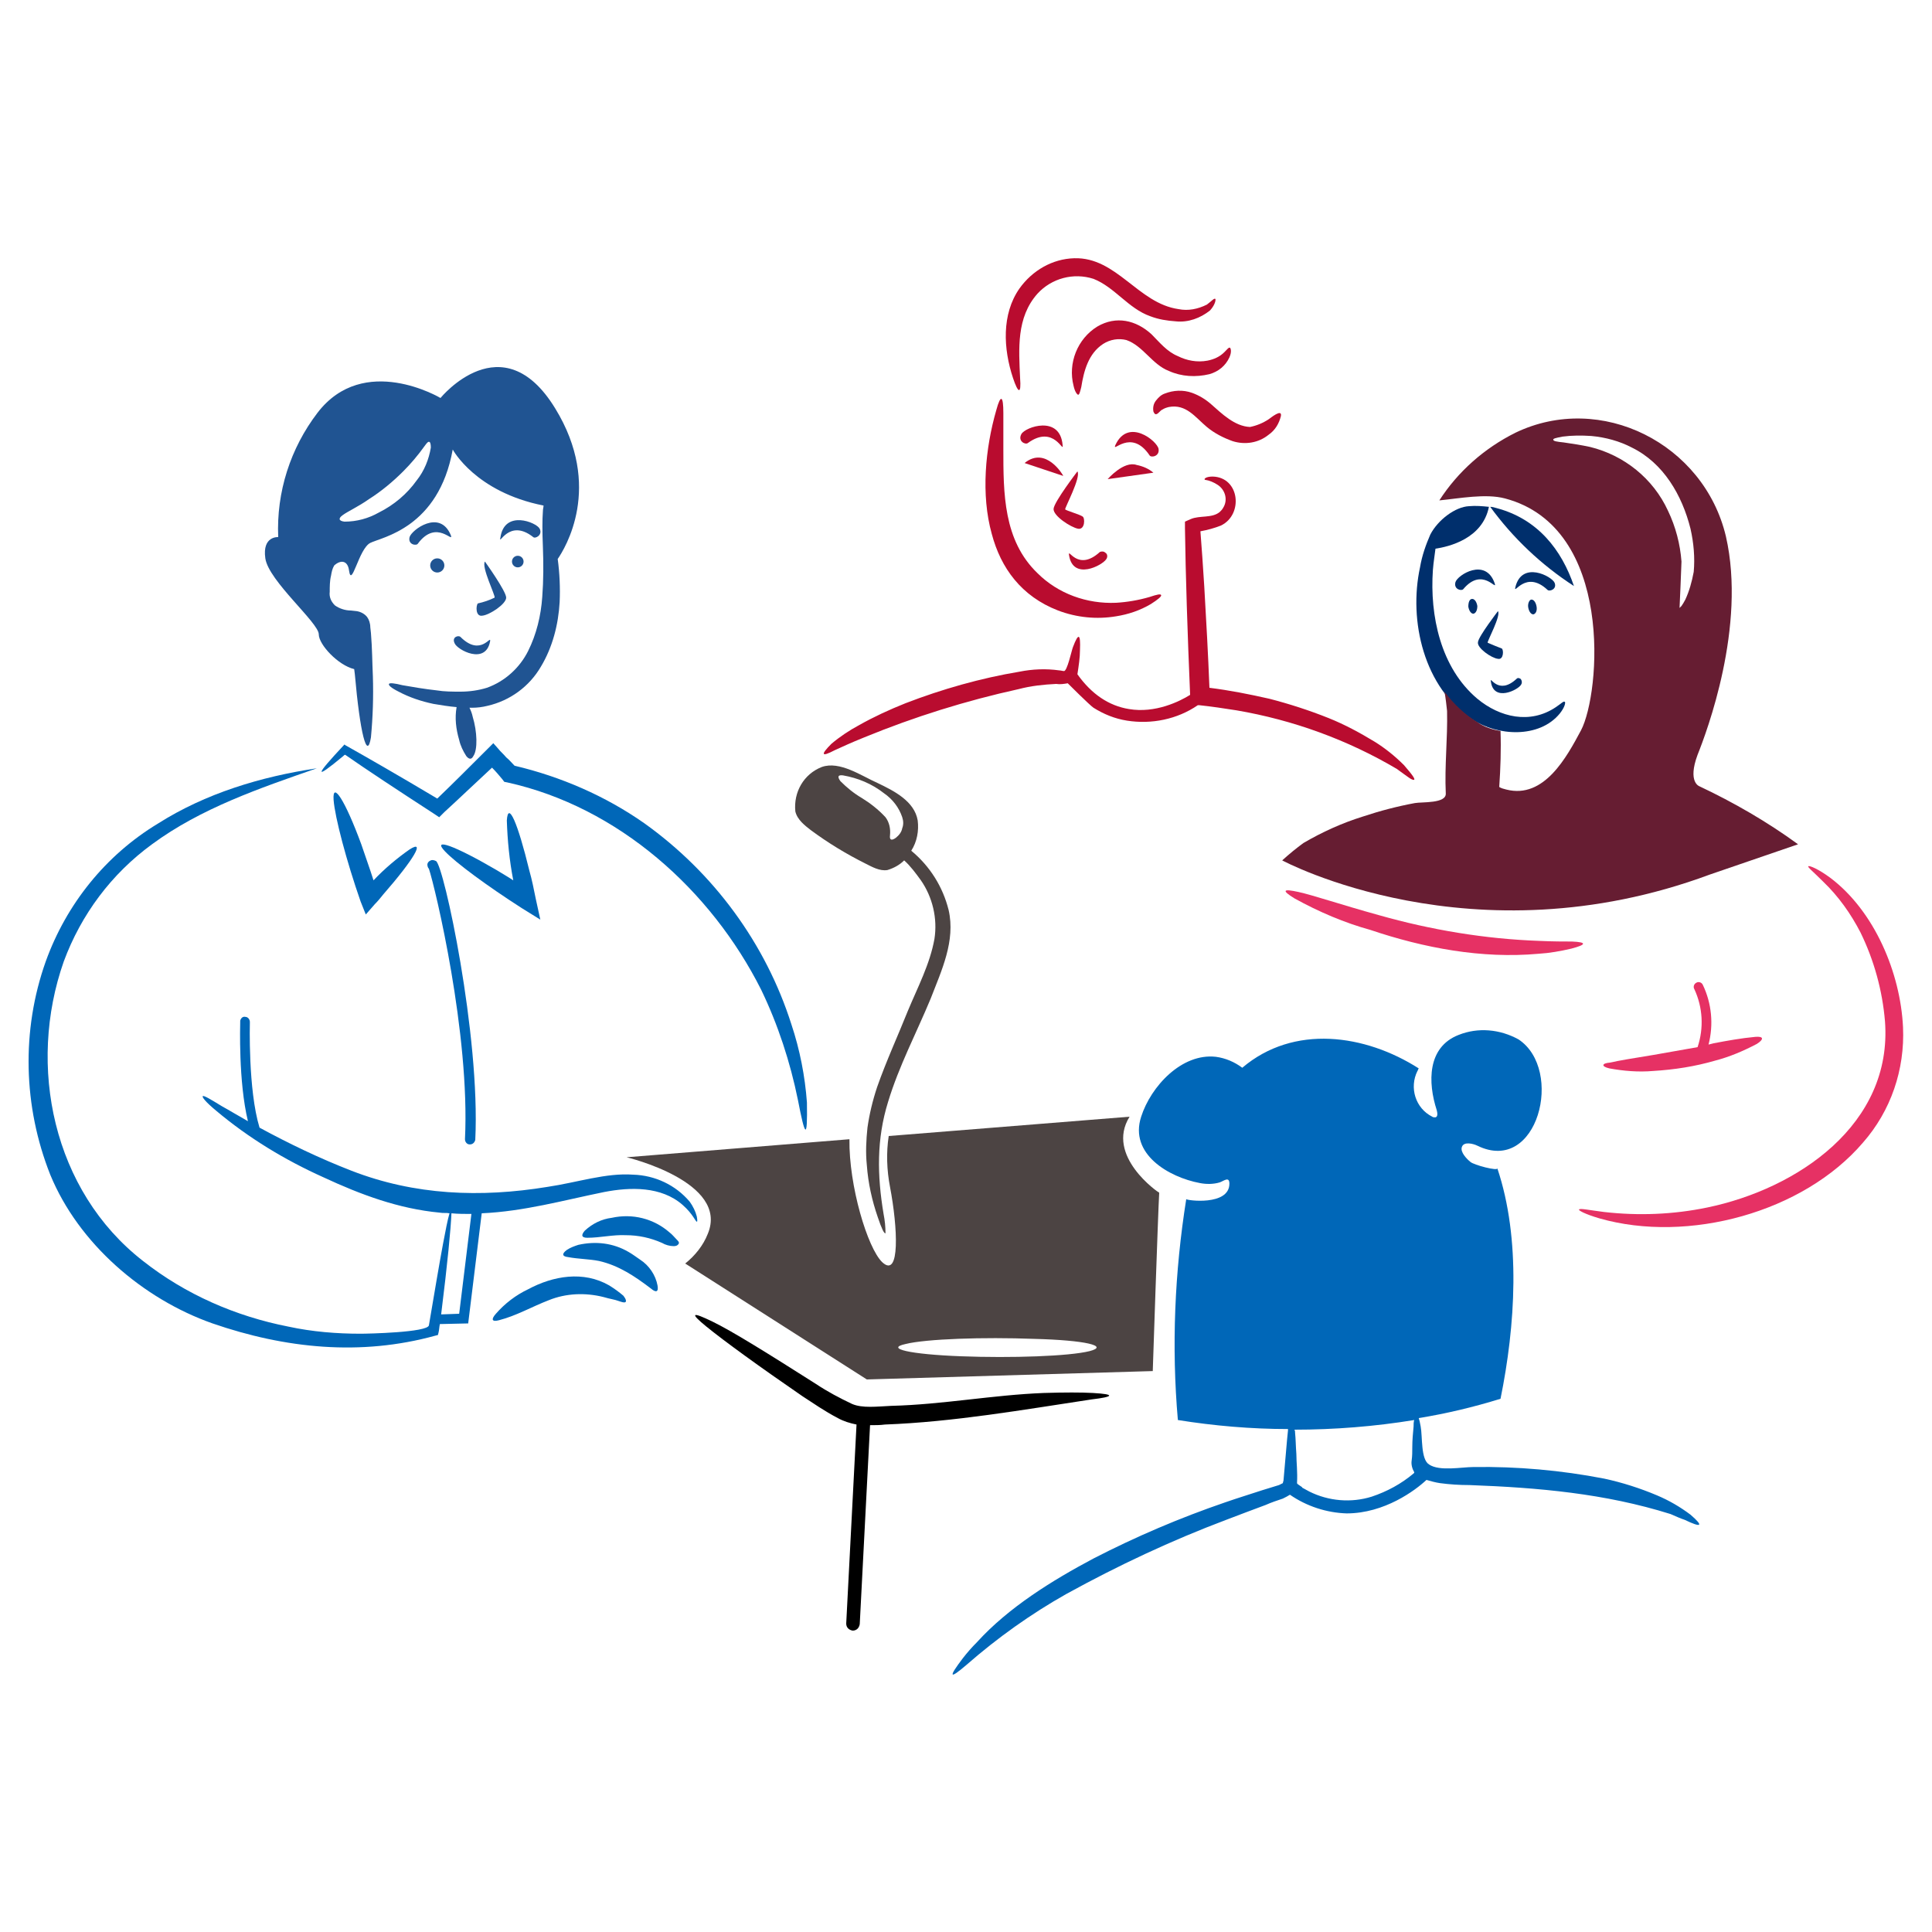 <?xml version="1.0" encoding="utf-8"?>
<!-- Generator: Adobe Illustrator 26.3.1, SVG Export Plug-In . SVG Version: 6.00 Build 0)  -->
<svg version="1.1" id="Capa_1" xmlns="http://www.w3.org/2000/svg" xmlns:xlink="http://www.w3.org/1999/xlink" x="0px" y="0px"
	 viewBox="0 0 300 300" style="enable-background:new 0 0 300 300;" xml:space="preserve">
<style type="text/css">
	.st0{fill:#B90C2F;}
	.st1{fill:#1D201F;}
	.st2{fill:#002F6C;}
	.st3{fill:#E63164;}
	.st4{fill:#0067B8;}
	.st5{fill:#661D32;}
	.st6{fill:#4C4443;}
	.st7{fill:#205492;}
</style>
<path d="M169.7,216.3c-1.8-0.1-4.4-0.1-7.6,0c-7.9,0.3-15.7,1.8-23.7,2c-2.2,0.1-4.5,0.4-6.1-0.3c-1.9-0.9-3.8-1.9-5.6-3.1
	c-7.4-4.7-13-8.2-16.1-9.7s-3.6-1.4-0.9,0.8s8.2,6.2,14.9,10.8c1.7,1.1,3.4,2.3,5.5,3.4c0.9,0.5,1.9,0.8,2.9,1l-1.6,30.9
	c0,0.6,0.4,1,1,1.1c0.6,0,1-0.4,1.1-1l0,0l1.6-30.9c0.8,0,1.6,0,2.3-0.1c10.7-0.4,21.5-2.3,32.1-3.9
	C172.9,216.9,173.3,216.5,169.7,216.3z"/>
<path class="st0" d="M172,74.4l7.1-1c-0.7-0.6-1.6-1-2.6-1.2C174.5,71.5,172,74.4,172,74.4z"/>
<path class="st0" d="M159.1,71.9l6,2C165.1,73.8,162.4,69.2,159.1,71.9z"/>
<path class="st0" d="M165,69.1c-0.4-4.7-5.8-2.8-6.4-1.7s0.6,1.7,1,1.4C163.7,65.8,165.2,70.6,165,69.1z"/>
<path class="st0" d="M179.9,69.7c-0.2-1.2-4.7-4.9-6.7-0.6c-0.6,1.4,2.4-2.7,5.3,1.6C178.7,71.1,180.1,70.9,179.9,69.7z"/>
<path class="st0" d="M167.4,82.1c1.1,0.2,1.1-1.7,0.7-1.9c-0.4-0.3-2.5-0.9-2.7-1.1c-0.1-0.2,2.5-5,1.9-5.9c0,0-3.6,4.7-3.7,5.8
	S166.3,81.9,167.4,82.1z"/>
<path class="st0" d="M171.8,86.8c0.2-0.3,0.2-0.8-0.2-1c-0.2-0.2-0.5-0.2-0.8-0.1c-3.5,3.2-5-0.8-4.8,0.5
	C166.6,90.2,171.2,87.8,171.8,86.8z"/>
<path class="st0" d="M154,82.9c1.4,5.3,4.6,9.7,10.3,11.9c2.9,1.1,6,1.4,9,0.9c1.9-0.3,3.7-0.9,5.4-1.9c1.1-0.7,1.7-1.2,1.6-1.4
	c-0.1-0.2-0.6-0.1-1.8,0.3c-1.7,0.5-3.5,0.8-5.2,0.9c-4.5,0.2-9-1.4-12.2-4.6c-5.3-5.1-5.3-12.4-5.3-19.3c0-2.4,0-4.3,0-5.6
	c0-2.6-0.4-3-1.1-0.4C153,69.6,152.3,76.8,154,82.9z"/>
<path class="st0" d="M218,118.8c-1.4-1.4-2.9-2.6-4.5-3.6c-2.3-1.4-4.7-2.7-7.2-3.7c-3-1.2-6.1-2.2-9.2-3c-3.1-0.7-6.1-1.3-9.3-1.7
	c-0.2-5.2-0.5-10.5-0.8-15.7c-0.2-3.2-0.4-6.1-0.6-8.6c1.1-0.2,2.2-0.5,3.2-0.9c3.5-1.7,2.9-7.5-1.3-7.6c-1.1,0-1.4,0.4-1.2,0.5
	c0.7,0.1,1.4,0.4,2,0.8c1.2,0.8,1.6,2.4,0.8,3.6c-0.1,0.2-0.3,0.4-0.5,0.6c-1.2,1-3.1,0.5-4.5,1.1l-0.9,0.4l0,1
	c0.1,7.3,0.4,16.5,0.8,25.9c-1.6,1-5.4,2.9-9.5,2.2c-3.1-0.5-5.8-2.3-8-5.4c0.2-1.3,0.4-2.6,0.4-3.8c0.1-2.4-0.2-2.8-1.1-0.4
	c-0.2,0.5-0.9,3.8-1.4,3.7c-0.2,0-0.5-0.1-0.7-0.1c-2.1-0.3-4.2-0.2-6.2,0.2c-6,1-12,2.7-17.7,4.9c-2.5,1-4.9,2.1-7.2,3.4
	c-1.5,0.8-3,1.8-4.3,2.9c-1.7,1.7-1.6,2.1,0.5,1c1.1-0.5,2.6-1.2,4.6-2c7.8-3.2,15.8-5.7,24-7.5c1.9-0.5,3.8-0.7,5.8-0.8
	c0.6,0.1,1.2,0,1.8-0.1c0,0,3.4,3.4,4,3.8c1.6,1,3.3,1.7,5.2,2c3.8,0.6,7.8-0.2,11-2.4l0.2,0c1.9,0.2,3.9,0.5,5.8,0.8
	c8.8,1.5,17.3,4.6,24.9,9.1c0.8,0.6,1.4,1,1.8,1.3s0.7,0.4,0.8,0.4C219.9,121.1,219.3,120.3,218,118.8z"/>
<path class="st0" d="M157.3,58.7c0.8,2.4,1.3,2.6,1.1,0c-0.2-4.5-0.6-9.4,2.7-13.1c2.2-2.4,5.6-3.3,8.7-2.3c3.3,1.3,5.4,4.6,8.8,5.8
	c1.3,0.5,2.6,0.7,4,0.8c1.9,0.2,3.8-0.5,5.3-1.7c0.9-1,0.9-1.8,0.8-1.8c-0.2-0.1-0.5,0.3-1.3,0.9c-1.4,0.7-2.9,1-4.4,0.7
	c-6.3-0.9-9.6-8.1-16.2-7.9c-3.4,0.1-6.5,1.9-8.5,4.7C155.5,48.8,155.8,54.2,157.3,58.7z"/>
<path class="st0" d="M182.9,55.3c-1.7-0.7-2.8-2.1-4.1-3.4c-2.4-2.2-5.5-2.9-8.4-1.2c-3.1,1.9-4.6,5.7-3.7,9.2
	c0.2,0.9,0.5,1.3,0.7,1.4c0.2,0,0.3-0.4,0.5-1.2c0.4-2.5,1.1-5.2,3.4-6.7c1.1-0.7,2.4-0.9,3.6-0.6c2.6,0.9,4,3.8,6.6,4.8
	c2,0.9,4.2,1,6.3,0.5c1.4-0.4,2.5-1.3,3.1-2.6c0.4-0.9,0.2-1.4,0.1-1.5c-0.2-0.1-0.4,0.2-0.9,0.7c-0.7,0.7-1.6,1.1-2.6,1.3
	C185.9,56.3,184.3,56,182.9,55.3z"/>
<path class="st0" d="M188.1,62.8c-0.9-0.8-1.9-1.4-3-1.8c-1.4-0.5-2.9-0.4-4.2,0.1c-0.6,0.2-1,0.6-1.4,1.1c-0.4,0.5-0.5,1.1-0.4,1.7
	c0.1,0.2,0.2,0.5,0.5,0.4c0.3-0.1,0.6-0.6,0.9-0.7c0.3-0.2,0.6-0.3,1-0.4c2.7-0.5,4.1,1.6,5.9,3.1c1.2,1,2.6,1.7,4,2.2
	c1.9,0.6,4,0.3,5.6-1c1-0.7,1.6-1.7,1.9-2.9c0.2-1.2-1.6,0.3-1.9,0.5c-0.9,0.6-1.9,1-2.9,1.2C191.7,66.2,189.7,64.2,188.1,62.8z"/>
<path class="st1" d="M252.7,95.3c-0.3-0.1-0.6-0.1-0.7-0.2c-0.1-0.1-0.2-0.6,0.6-0.9c0.5-0.2,1-0.2,1.4,0c0.7,0.2,1.3,0.7,1.6,1.3
	c0.4,0.7,0.7,1.5,0.8,2.3c0.2,0.9,0.2,1.8,0.2,2.7c0,0.6-0.2,1.2-0.5,1.7c-0.3,0.6-0.9,1.2-1.5,1.5c-1,0.4-2.1,0.6-3.2,0.5
	c-0.1,0-0.1,0-0.2,0c0.2,0,0.4-0.1,0.5-0.3c0.5-0.7,0.3-0.8,0.3-0.5c0,0.5,0.1,0.9,0.1,1.3c0,0.9,0.1,1.7,0,2.6c0,2.5-0.3,5-0.9,7.4
	c-0.5,1.4-0.9,1.2-1.1-0.2s-0.4-4-0.7-7.5c-0.1-0.9-0.2-1.7-0.2-2.6l-0.1-0.7c-0.1-0.4,0-0.8,0.1-1.2c0.2-0.5,0.6-0.9,1-1.1
	c0.2-0.1,0.5-0.2,0.8-0.2c0.3,0,0.5-0.1,0.8-0.1c1,0,1.5-0.1,1.6-0.3c0.2-0.1,0.3-0.5,0.4-1.1c0.1-0.7,0.1-1.4,0-2
	c0-0.5-0.1-1-0.2-1.4C253.6,95.8,253.2,95.5,252.7,95.3z"/>
<path class="st2" d="M232.6,102.3c0.9,0.2,0.9-1.4,0.6-1.6c-0.8-0.3-1.5-0.6-2.2-0.9c-0.1-0.2,2.1-4.2,1.6-4.9c0,0-3,3.9-3.1,4.8
	C229.3,100.6,231.6,102.2,232.6,102.3z"/>
<path class="st2" d="M236.2,106.3c0.2-0.3,0.1-0.7-0.1-0.9c-0.2-0.1-0.4-0.2-0.6,0c-2.9,2.7-4.2-0.6-4,0.4
	C231.9,109.1,235.8,107.1,236.2,106.3z"/>
<path class="st2" d="M241.6,109.8c-4,2.7-8.7,1.6-12.2-1.3c-5.7-4.8-7.4-12.9-6.9-20c0.1-1.3,0.3-2.4,0.4-3.3c2-0.3,7.3-1.5,8.3-6.5
	c-1-0.1-2-0.2-3.1-0.1c-2.1,0.1-4.8,2.1-6,4.4c-0.7,1.6-1.3,3.3-1.6,5.1c-1.8,8.3,0.6,18.7,8.1,23.6c3.9,2.6,10.4,3,13.6-0.9
	c0.8-1,0.9-1.7,0.8-1.8C242.8,108.8,242.5,109.2,241.6,109.8z"/>
<path class="st2" d="M237.3,94.3c0.1,0.6,0.4,1.1,0.8,1.1c0.4-0.1,0.6-0.6,0.5-1.2s-0.4-1.1-0.8-1.1
	C237.5,93.1,237.2,93.7,237.3,94.3z"/>
<path class="st2" d="M228,94.2c0.1,0.6,0.4,1.1,0.8,1.1c0.4-0.1,0.6-0.6,0.6-1.2c-0.1-0.6-0.4-1.1-0.8-1.1
	C228.2,93,228,93.5,228,94.2z"/>
<path class="st2" d="M232.1,90.6c-1.4-4.1-5.8-1.3-6.1-0.2s0.9,1.4,1.2,1.1C230.2,87.9,232.5,91.9,232.1,90.6z"/>
<path class="st2" d="M241.4,90.5c-0.4-1-5.1-3.5-6.1,0.7c-0.3,1.3,1.6-2.8,5,0.4C240.6,91.9,241.8,91.5,241.4,90.5z"/>
<path class="st2" d="M244.4,91c-1.9-5.6-5.6-10.4-12-12.1c-0.3-0.1-0.7-0.2-1-0.2C234.9,83.5,239.3,87.7,244.4,91z"/>
<path class="st3" d="M201,139.5c-2.1-1.3-1.7-1.5,0.6-1s6.7,2,12.5,3.6c8.1,2.3,16.5,3.7,24.9,4c2.1,0.1,3.9,0.1,5.1,0.1
	c2.4,0.1,2.2,0.5-0.1,1.1c-1.7,0.4-3.4,0.7-5.1,0.8c-8.8,0.8-17.8-0.9-26.1-3.7C208.8,143.3,204.8,141.6,201,139.5z"/>
<path class="st4" d="M262.5,235.2c-1.6-1.2-3.3-2.2-5.2-3c-2.6-1.1-5.4-2-8.2-2.6c-6.7-1.3-13.5-1.9-20.3-1.8
	c-1.8,0-5.3,0.7-6.9-0.4c-1.3-0.8-1-4.3-1.3-5.9c-0.1-0.6-0.2-1-0.3-1.3c4.3-0.7,8.5-1.7,12.7-3c2.3-11.3,3.2-24.8-0.5-35.8
	c0.2,0.5-3.7-0.5-4.2-1c-0.5-0.4-1.6-1.5-1.3-2.3c0.3-0.9,1.8-0.5,2.4-0.2c9.4,4.6,13.5-11.8,6.4-16.5c-2.9-1.6-6.3-1.9-9.3-0.7
	c-4.9,1.9-4.8,7.4-3.4,11.7c0.1,0.4,0.2,1-0.2,1.1c-0.2,0-0.4,0-0.5-0.1c-2.6-1.3-3.6-4.5-2.3-7.1c0.1-0.1,0.1-0.3,0.2-0.4
	c-8.3-5.3-19.4-6.9-27.4-0.1c-1.2-0.9-2.6-1.5-4.1-1.7c-5.3-0.6-10.1,4.6-11.6,9.3c-1.9,5.8,4.3,9.4,9.1,10.3c1,0.2,2.1,0.2,3.1-0.1
	c0.6-0.2,1.5-1,1.5,0.2c0,3.5-6.7,2.6-6.7,2.4c-1.8,11.3-2.3,22.9-1.3,34.3c5.6,0.9,11.4,1.4,17.1,1.4c0,0.1,0,0.1,0,0.2
	c-0.2,1.8-0.4,4.6-0.7,7.8c-0.1,0.3-0.1,0.4-0.1,0.4c-0.2,0.1-0.4,0.2-0.6,0.3c-0.9,0.3-1.7,0.5-2.6,0.8c-1.8,0.6-3.8,1.2-5.8,1.9
	c-7,2.4-13.8,5.3-20.4,8.7c-6.4,3.4-13.2,7.6-18.1,13c-0.8,0.8-1.5,1.6-2.2,2.5c-2.2,2.9-2.2,3.4,0.6,1c4.8-4.2,10-7.9,15.5-11
	c8-4.4,16.3-8.3,24.8-11.5c2.1-0.8,4.2-1.6,6.1-2.3c0.9-0.4,1.8-0.7,2.7-1c0.4-0.2,0.8-0.4,1.1-0.6c2.6,1.8,5.7,2.8,8.8,2.9
	c5.9,0,10.7-3.6,12.4-5.2c0.7,0.2,1.4,0.4,2.1,0.5c1.5,0.2,3,0.3,4.6,0.3c10.7,0.4,21,1.3,31.2,4.5c0.9,0.4,1.6,0.7,2.2,0.9
	C264.1,237.2,264.7,237.1,262.5,235.2z M201.4,230.3c0.1-1.8-0.1-3.2-0.1-4.5c-0.1-1.3-0.1-2.4-0.2-3.3c0-0.2,0-0.3-0.1-0.5
	c6.2,0,12.5-0.5,18.6-1.5c-0.1,0.3-0.1,0.7-0.1,1c-0.1,1.1-0.2,2.1-0.2,3.2c0,0.7,0,1.4-0.1,2.1c-0.1,0.6,0.1,1.3,0.4,1.8
	c0,0,0,0,0,0.1c0,0,0,0-0.1,0.1c-1.9,1.6-4.1,2.8-6.5,3.6c-3.2,1-6.7,0.7-9.7-0.8c-0.4-0.2-0.7-0.4-1.1-0.6
	C202.3,230.9,201.4,230.5,201.4,230.3L201.4,230.3z"/>
<path class="st3" d="M295.5,159.5c-0.4-8.4-4.4-18-11.3-23.2c-1.9-1.4-3.2-1.9-3.4-1.8c-0.2,0.1,0.7,0.8,2.3,2.4
	c2.4,2.3,4.3,5,5.8,7.9c2.1,4.3,3.4,9,3.8,13.8c1.2,16-13.6,26-27.6,28.9c-5.3,1.1-10.7,1.3-16,0.7c-2.4-0.3-3.7-0.6-3.9-0.4
	c-0.2,0.1,0.8,0.7,3.2,1.4c13.7,3.9,31.6-0.9,40.9-11.8C293.6,172.5,295.8,166.1,295.5,159.5z"/>
<path class="st3" d="M249.9,165.9c2.2,0.4,4.5,0.6,6.8,0.4c3.3-0.2,6.5-0.7,9.6-1.6c2.3-0.6,4.4-1.5,6.5-2.6
	c1.1-0.7,1.1-1.2-0.2-1.1c-2.2,0.2-4.4,0.6-6.5,1l-0.8,0.2c0.8-3.1,0.5-6.4-0.9-9.3c-0.2-0.4-0.7-0.5-1-0.3c-0.4,0.2-0.5,0.7-0.3,1
	c1.3,2.8,1.5,6,0.5,9c-2.2,0.4-4.5,0.8-6.8,1.2c-3.1,0.5-5.5,0.9-6.8,1.2C248.7,165.1,248.6,165.6,249.9,165.9z"/>
<path class="st5" d="M263.9,122.1c0,0-1.9-0.6-0.3-4.9c1.4-3.5,7.6-19.9,4.4-33.9c-3.4-14.4-19.4-22.5-32.7-16.1
	c-4.8,2.4-8.9,6-11.8,10.5c3.1-0.3,7.2-1.1,10.2-0.3c17,4.5,14.8,30.3,11.8,36c-2.2,4.1-5.7,10.7-11.6,9.2c-0.4-0.1-0.8-0.2-1.1-0.4
	c0.2-2.9,0.3-5.8,0.2-8.7c-1.3-0.2-2.5-0.6-3.5-1.3c-2-1.2-3.8-2.9-5.2-4.8c0.2,1.1,0.3,2.1,0.4,3c0.1,4.3-0.4,8.5-0.2,12.8
	c0.1,1.6-3.7,1.3-4.8,1.5c-2.7,0.5-5.4,1.2-8.1,2.1c-3.2,1-6.3,2.4-9.2,4.1c-1.1,0.8-2.2,1.7-3.3,2.7c0,0,29.5,15.9,66.4,2.2
	l13.7-4.7C274.4,127.6,269.2,124.6,263.9,122.1z M261.7,93.1c-0.2,0.4-0.4,0.7-0.6,1c-0.2,0.2-0.3,0.3-0.3,0.3c0,0,0.3-6.6,0.3-7.2
	c-0.2-2.7-0.9-5.4-2.1-7.9c-2.3-5-6.8-8.6-12.1-9.9c-1.4-0.3-2.7-0.5-4.1-0.7c-1-0.1-1.6-0.2-1.6-0.4c-0.1-0.2,0.4-0.3,1.4-0.5
	c1.5-0.2,3-0.2,4.5-0.1c2.2,0.2,4.4,0.8,6.3,1.8c4.9,2.4,7.8,7.4,9.1,12.6c0.5,2.2,0.7,4.5,0.5,6.7
	C262.7,90.4,262.3,91.8,261.7,93.1z"/>
<path class="st6" d="M175.4,173.4l-37.4,3c-0.4,2.6-0.3,5.3,0.2,7.9c1.2,6.3,1.6,14.3-1.2,11.7c-2.3-2.2-5.2-11.9-5.1-19.1
	l-34.6,2.8c0,0,16,3.8,12.6,11.9c-0.7,1.8-2,3.4-3.5,4.6l28.2,18l44.4-1.3c0,0,0.8-24.1,1-27.7C179.9,185.2,171.6,179.5,175.4,173.4
	z M169.2,209.8c-3.2,0.8-12.1,1.1-20,0.8s-11.8-1.2-8.6-1.9c3.2-0.8,12.1-1.1,20-0.8C168.5,208.1,172.3,209,169.2,209.8L169.2,209.8
	z"/>
<path class="st4" d="M107.1,186.6c-2.2-2.6-5.4-4.1-8.8-4.2c-4.2-0.3-8.6,1.2-13.3,1.9c-10.4,1.7-20.6,1.3-30.4-2.5
	c-4.9-1.9-9.7-4.2-14.3-6.7c-1.8-5.9-1.5-16.3-1.5-16.4c0-0.4-0.3-0.8-0.7-0.8c-0.4-0.1-0.7,0.2-0.8,0.6c0,0.1,0,0.1,0,0.2
	c0,0.4-0.3,9.2,1.2,15.4c-1.6-0.9-2.9-1.7-4-2.3c-1.8-1.1-2.8-1.7-3-1.6c-0.2,0.1,0.4,0.9,2.1,2.3c5,4.2,10.6,7.6,16.6,10.3
	c5.8,2.7,11.7,4.9,18.1,5.5c0.5,0.1,1,0,1.5,0.1c-0.3,1-0.6,2.6-1,4.7c-0.6,3.2-1.3,7.4-2.2,12.7c-0.2,1.1-9.5,1.3-10.6,1.3
	c-3.7,0-7.5-0.3-11.2-1.1c-8.2-1.6-16-5-22.6-10.2C8.2,184.9,4.2,165.5,9.9,149.3c2.7-7.3,7.4-13.6,13.7-18.2
	c7.6-5.6,16.7-8.7,25.6-11.8c-8.7,1.3-17.3,3.9-24.7,8.6c-8.1,4.9-14.2,12.5-17.4,21.4c-3.8,10.7-3.5,22.5,0.7,33.1
	c4.4,10.7,14.4,19.3,25.2,23.1c11.3,3.9,23,5.1,34.6,1.9l0.4-0.1l0.1-0.4c0.1-0.4,0.1-0.8,0.2-1.3l4.4-0.1l2.1-17.1
	c6.6-0.3,12.6-2,19-3.3c4.1-0.8,8.9-0.9,12.2,2c1.6,1.4,2,2.6,2.2,2.6c0.1,0,0.1-0.2,0-0.8C108,188.1,107.6,187.3,107.1,186.6z
	 M71.3,204l-2.8,0.1c1-8,1.5-13.3,1.6-15.7c1,0.1,2.1,0.1,3.1,0.1L71.3,204z"/>
<path class="st4" d="M104,191.4c-2.5-2.2-5.8-3-9-2.3c-1.6,0.2-3,0.9-4.2,2c-0.6,0.7-0.5,1.1,0.4,1.1c2,0,4-0.5,6-0.4
	c1.9,0,3.8,0.4,5.6,1.2c0.5,0.3,1.2,0.5,1.8,0.5c0.5,0,0.7-0.2,0.8-0.4c0.1-0.2-0.1-0.4-0.3-0.6C104.7,192.1,104.4,191.7,104,191.4z
	"/>
<path class="st4" d="M94.6,199.6c-4-2.3-8.7-1.5-12.6,0.6c-1.9,0.9-3.6,2.2-5,3.8c-0.8,0.9-0.6,1.3,0.5,1c2.7-0.7,5.1-2.1,7.7-3.1
	c2.7-1.1,5.7-1.2,8.5-0.5c1,0.3,1.8,0.4,2.3,0.6c0.6,0.2,0.9,0.3,1.1,0.2c0.2-0.1,0.1-0.5-0.3-1C96.1,200.6,95.4,200.1,94.6,199.6z"
	/>
<path class="st4" d="M99.4,195.6c-0.6-0.4-1.1-0.8-1.8-1.2c-2.4-1.4-5.1-1.7-7.8-1.1c-0.6,0.2-1.2,0.4-1.8,0.8
	c-0.8,0.6-0.7,1,0.2,1.1c1.6,0.3,3.3,0.3,4.8,0.6c3.1,0.7,5.6,2.4,8.1,4.3c0.7,0.6,1.2,0.6,1-0.5C101.8,198,100.8,196.5,99.4,195.6z
	"/>
<path class="st7" d="M82.8,83.4c0.3,0.3,1.5-0.3,1-1.3c-0.5-1-5.5-3-6.1,1.4C77.4,84.9,79,80.4,82.8,83.4z"/>
<path class="st7" d="M63.6,83.4c-0.3,1.2,1.1,1.4,1.3,1c2.9-3.9,5.6,0.1,5.1-1.3C68.3,79,63.9,82.3,63.6,83.4z"/>
<path class="st7" d="M74.9,95.6c1.1-0.1,3.7-1.8,3.7-2.8s-3.3-5.6-3.3-5.6c-0.6,0.8,1.7,5.4,1.5,5.6c-0.8,0.4-1.7,0.7-2.6,0.9
	C73.9,94,73.8,95.8,74.9,95.6z"/>
<path class="st7" d="M71.5,98.9c-0.3-0.3-1.4,0-0.9,1c0.4,1,4.8,3.4,5.5-0.3C76.3,98.4,74.7,102.1,71.5,98.9z"/>
<path class="st7" d="M49.5,98.5c0,1.6,3,4.8,5.5,5.4l0.1,0.8c0.8,9.1,1.9,13.5,2.5,9.8c0.3-3.2,0.4-6.3,0.3-9.5
	c-0.1-2.1-0.1-4.3-0.3-6.7l-0.1-0.9c0-0.6-0.2-1.2-0.5-1.6c-0.4-0.5-1-0.8-1.6-0.9l-0.9-0.1c-0.9,0-1.8-0.3-2.5-0.8
	c-0.6-0.6-0.9-1.3-0.8-2.1c0-0.8,0-1.7,0.2-2.5c0.1-0.6,0.2-1.1,0.5-1.6c1-0.9,2.1-0.8,2.3,0.8c0.4,2.8,1.5-3.4,3.3-4.3
	S68.1,82,70.3,69.8c0,0,3.5,6.6,14.1,8.7c0,0.3-0.1,0.5-0.1,0.9c-0.1,1.3-0.1,3.2,0,5.5c0.1,2.6,0.1,5.2-0.1,7.8
	c-0.2,2.9-0.9,5.8-2.2,8.4c-1.3,2.6-3.6,4.7-6.4,5.7c-1.3,0.4-2.7,0.6-4.1,0.6c-1.2,0-2.5,0-3.7-0.2c-1.8-0.2-3.6-0.5-5.3-0.8
	c-1.2-0.3-2-0.4-2.1-0.2s0.3,0.6,1.5,1.2c1.7,0.9,3.5,1.5,5.4,1.9c1.2,0.2,2.4,0.4,3.6,0.5c-0.3,1.7-0.1,3.4,0.4,5.1
	c0.2,0.9,0.6,1.7,1.1,2.5c0.4,0.5,0.8,0.6,1.1,0c0.7-1,0.6-3.8-0.1-6.1c-0.1-0.5-0.3-1-0.5-1.4h0.4c0.8,0,1.6-0.1,2.4-0.3
	c3.5-0.8,6.5-3,8.3-6.1c1.8-3,2.7-6.5,2.9-10c0.1-2.2,0-4.5-0.3-6.7c1.1-1.6,7.1-11.2-0.4-23.4C78,50,68.4,61.8,68.4,61.8
	s-11.9-7.1-19.1,2.3c-4.2,5.5-6.4,12.3-6.1,19.3c0,0-2.5-0.2-2,3.3S49.5,96.7,49.5,98.5z M53.2,80c0.8-0.6,2.4-1.3,4.1-2.5
	c1.9-1.2,3.7-2.7,5.3-4.3c1.2-1.2,2.3-2.5,3.3-3.9c0.3-0.4,0.5-0.7,0.7-0.7s0.3,0.3,0.3,0.9c-0.3,1.8-1,3.6-2.2,5.1
	c-1.5,2.1-3.5,3.8-5.9,5c-1.6,0.9-3.4,1.4-5.3,1.4C52.6,80.9,52.5,80.5,53.2,80z"/>
<path class="st4" d="M125.3,171.2c-0.3-4.1-1.1-8.2-2.4-12.1c-4-12.6-12.1-23.6-22.9-31.3c-6-4.2-12.9-7.2-20.1-8.9
	c-0.4-0.4-0.8-0.9-1.3-1.3c-0.4-0.5-0.9-0.9-1.2-1.3l-0.8-0.9l-0.8,0.8c-2.9,2.9-5.5,5.5-7.9,7.8c-6.2-3.7-11.1-6.5-14.3-8.3
	l-0.1-0.1l-0.1,0.1c-4.4,4.7-4.8,5.6-0.1,1.7c0.1-0.1,0.2-0.2,0.3-0.2c3.3,2.3,8,5.4,13.7,9.1l0.9,0.6l0.8-0.8
	c2.3-2.1,4.8-4.5,7.4-6.9c0.6,0.6,1.1,1.2,1.6,1.8l0.3,0.4l0.5,0.1c17.2,3.8,31.6,16.7,39.4,32.2c2.6,5.4,4.5,11.2,5.7,17.1
	C125,176.5,125.4,177.2,125.3,171.2z"/>
<path class="st4" d="M69.1,132.2c1.7,1.8,6.6,5.4,11.9,8.8l2.9,1.8l-0.7-3.2c-0.3-1.5-0.6-3-1-4.4c-1.8-7.4-3.3-10.9-3.5-7.8
	c0.1,3.1,0.4,6.2,1,9.3c-0.9-0.6-1.8-1.1-2.6-1.6C70.6,131.3,67,130,69.1,132.2z"/>
<path class="st4" d="M56.8,142l1.4-1.6c0.5-0.5,0.9-1,1.3-1.5c4.8-5.5,6.6-8.6,4.1-7c-2,1.4-3.9,3-5.6,4.8c-0.6-1.9-1.3-3.8-1.9-5.6
	c-2.5-6.8-4.5-9.9-4.3-6.9c0.2,2.7,2,9.5,4.2,15.8L56.8,142z"/>
<path class="st4" d="M66.7,133.7c-0.3,0.2-0.4,0.5-0.3,0.8c0,0.1,0.1,0.3,0.2,0.4c1,3,6.4,25.7,5.6,42c0,0.4,0.3,0.8,0.7,0.8
	c0,0,0,0,0,0h0.1c0.4,0,0.7-0.3,0.8-0.7c0.8-16.2-4.9-42.7-6.1-43.3C67.3,133.5,67,133.5,66.7,133.7z"/>
<path class="st6" d="M147.3,141.3c-0.9-3.6-2.9-6.8-5.8-9.2c0.9-1.4,1.2-3.1,1-4.7c-0.5-3-3.7-4.6-6.2-5.8c-2.5-1.1-5.9-3.5-8.7-2.5
	c-2.8,1.1-4.4,3.9-4.1,6.9c0.3,1.3,1.5,2.2,2.4,2.9c2.7,2,5.5,3.7,8.5,5.2c1,0.5,2.2,1.2,3.4,1c1-0.3,1.9-0.8,2.6-1.5
	c1,0.9,1.8,2,2.6,3.1c1.8,2.6,2.6,5.9,2.1,9.1c-0.7,3.9-2.6,7.5-4.1,11.1c-1.6,4-3.4,7.9-4.8,11.9c-0.7,2.1-1.2,4.2-1.5,6.3
	c-0.2,1.9-0.3,3.9-0.1,5.8c0.2,2.8,0.8,5.5,1.7,8.1c0.6,1.8,1,2.6,1.2,2.5c0-1-0.1-2-0.3-3c-1-6-1.1-11.6,0.7-17.4
	c1.7-5.6,4.4-10.7,6.6-16C146.2,150.7,148.4,146.1,147.3,141.3z M140.1,128.6c-0.1,0.6-0.5,1.1-1,1.5c-0.7,0.5-1,0.3-0.9-0.4
	c0.1-1-0.1-2-0.7-2.8c-1.1-1.2-2.4-2.2-3.7-3c-1.2-0.7-2.3-1.6-3.3-2.6c-0.5-0.7-0.4-1,0.4-0.9c2.3,0.4,4.5,1.3,6.4,2.8
	c1.3,0.9,2.3,2.2,2.8,3.7C140.3,127.5,140.3,128.1,140.1,128.6z"/>
<circle class="st7" cx="67.9" cy="87.8" r="1.1"/>
<circle class="st7" cx="80.4" cy="87.2" r="0.9"/>
</svg>
